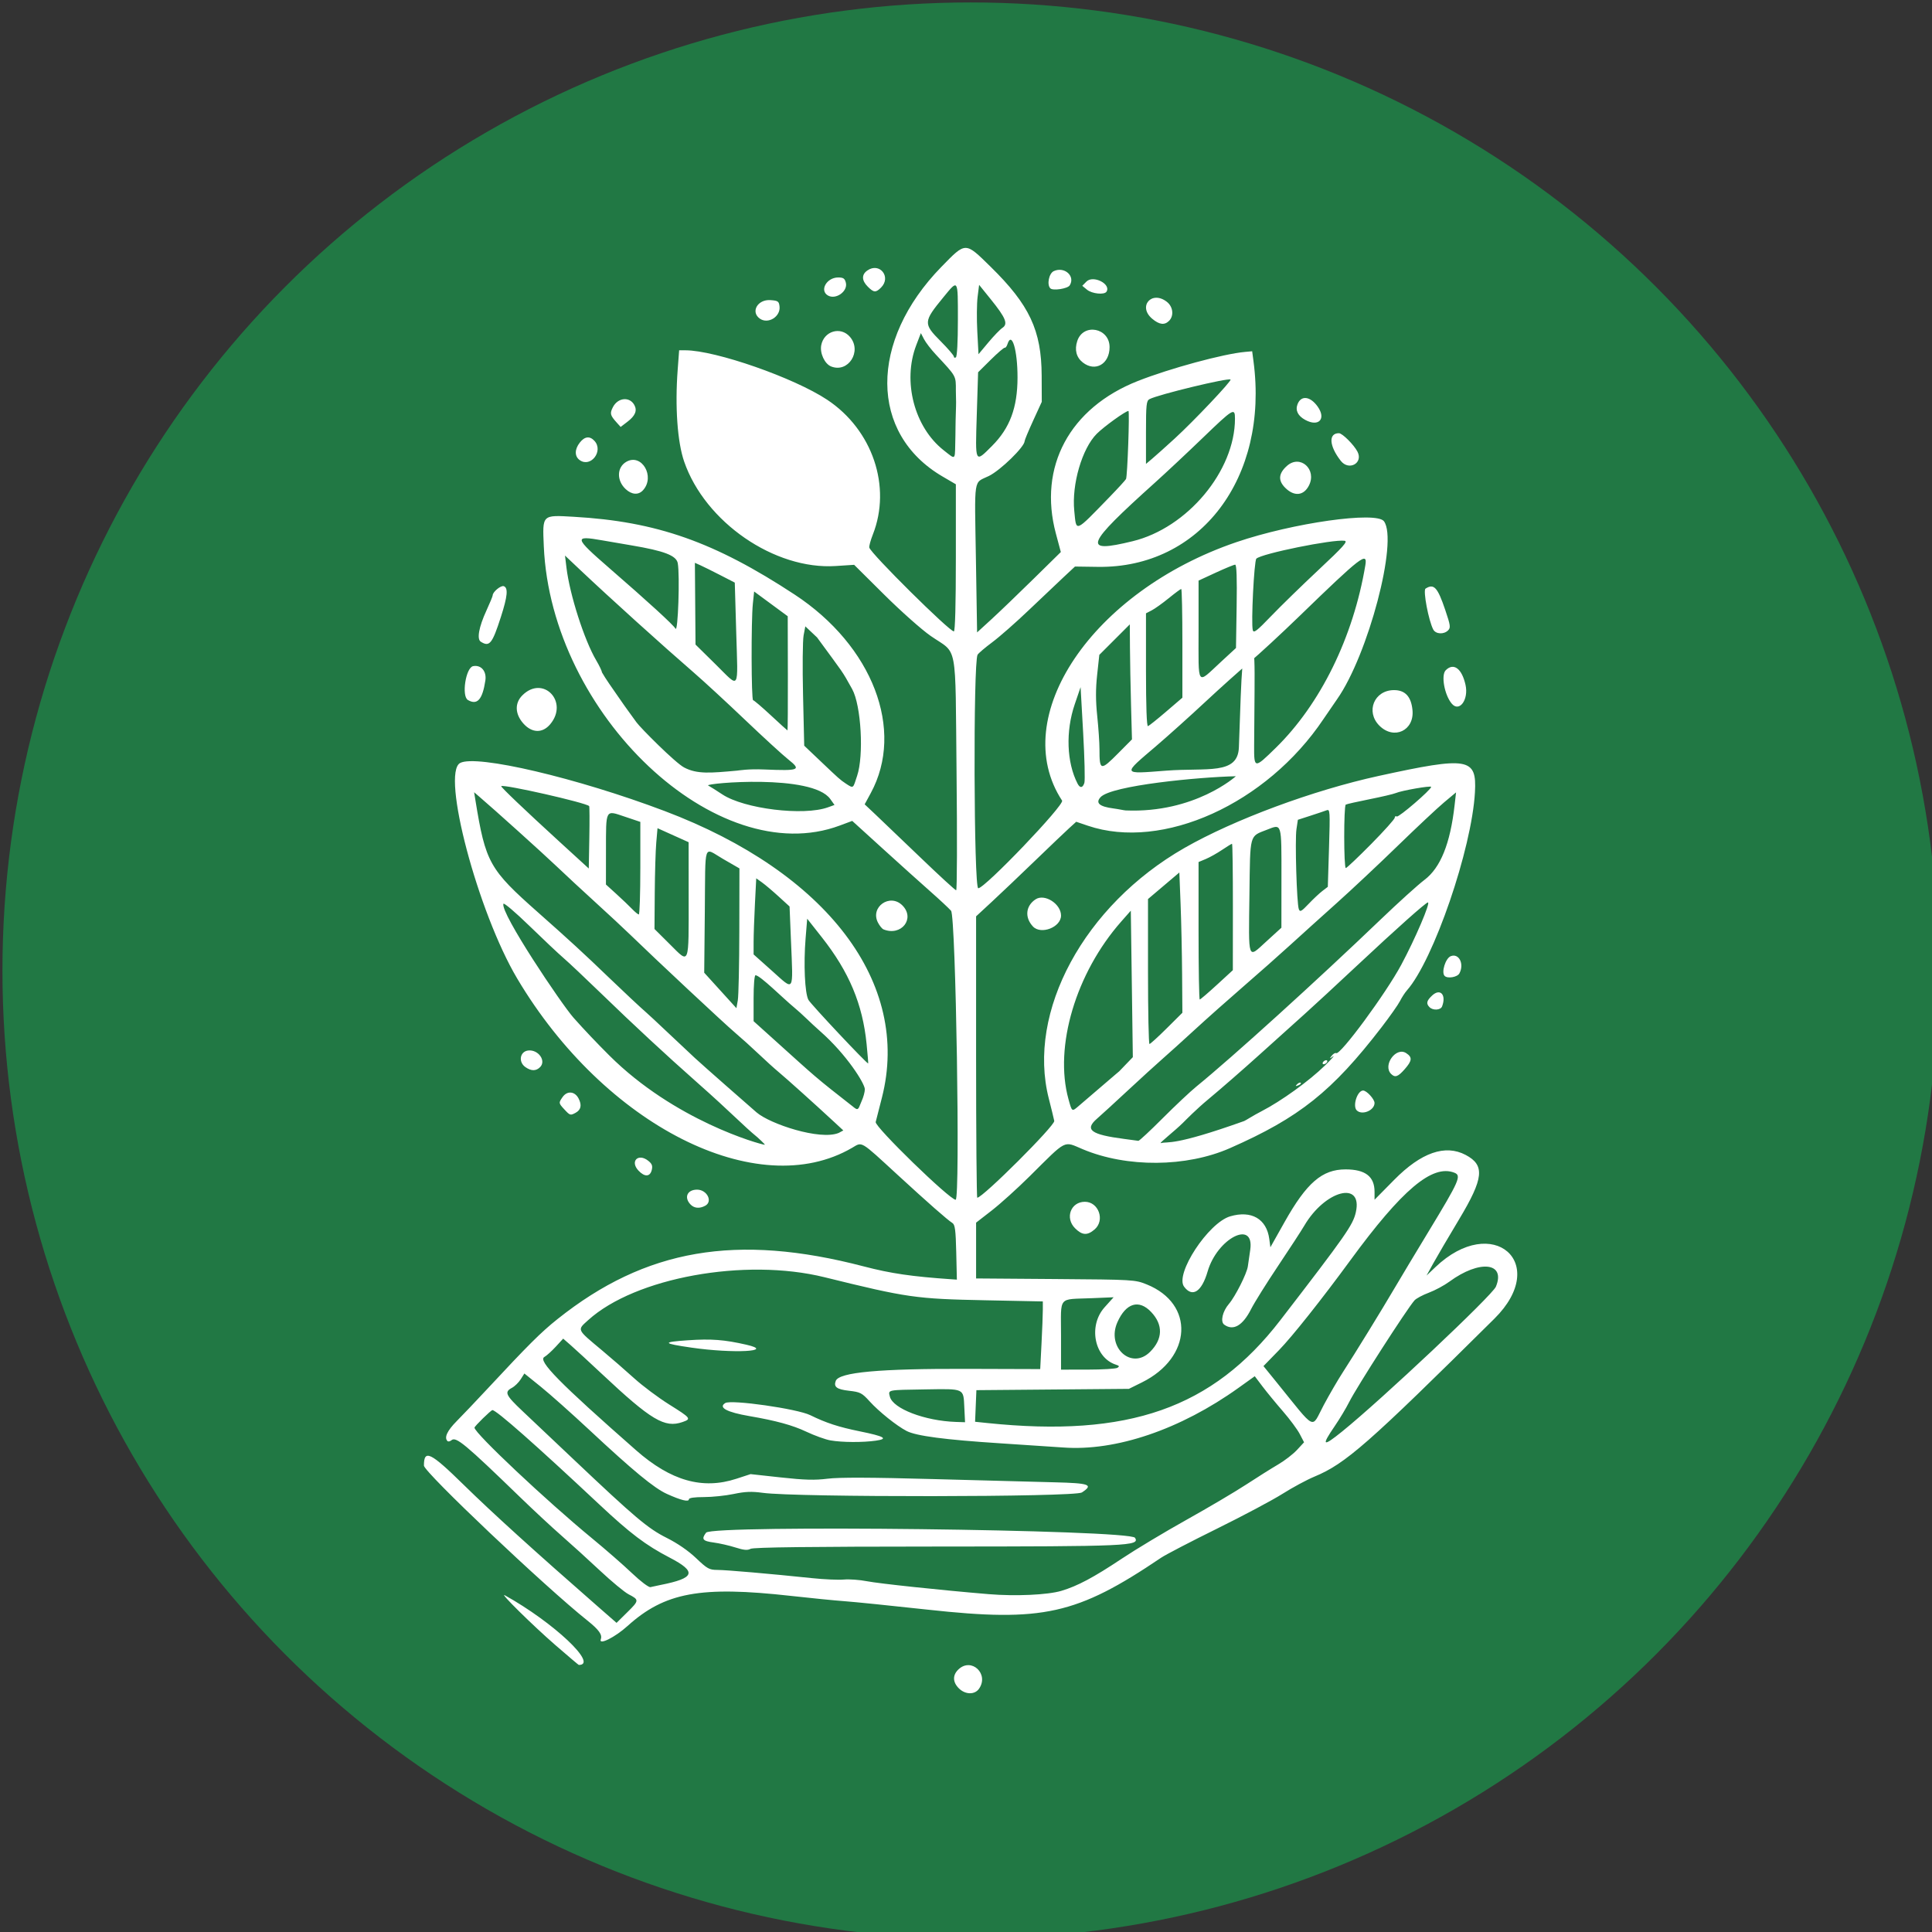 <?xml version="1.0" encoding="UTF-8" standalone="no"?>
<!-- Created with Inkscape (http://www.inkscape.org/) -->

<svg
   version="1.1"
   id="svg1"
   width="32"
   height="32"
   viewBox="0 0 32 32"
   sodipodi:docname="GG - logo.svg"
   inkscape:version="1.4 (e7c3feb100, 2024-10-09)"
   xmlns:inkscape="http://www.inkscape.org/namespaces/inkscape"
   xmlns:sodipodi="http://sodipodi.sourceforge.net/DTD/sodipodi-0.dtd"
   xmlns="http://www.w3.org/2000/svg"
   xmlns:svg="http://www.w3.org/2000/svg">
  <rect x="0" y="0" width="32" height="32" fill="#333333" stroke="none"/>
  <defs
     id="defs1" />
  <sodipodi:namedview
     id="namedview1"
     pagecolor="#ffffff"
     bordercolor="#000000"
     borderopacity="0.25"
     inkscape:showpageshadow="2"
     inkscape:pageopacity="0.0"
     inkscape:pagecheckerboard="0"
     inkscape:deskcolor="#d1d1d1"
     inkscape:zoom="18.451068"
     inkscape:cx="36.935532"
     inkscape:cy="17.749651"
     inkscape:window-width="1920"
     inkscape:window-height="1043"
     inkscape:window-x="0"
     inkscape:window-y="0"
     inkscape:window-maximized="1"
     inkscape:current-layer="g1" />
  <g
     inkscape:groupmode="layer"
     inkscape:label="Image"
     id="g1">
    <g
       id="g3"
       transform="matrix(0.067,0,0,0.067,-18.228,-18.228)">
      <circle
         style="fill:#217844"
         id="path2"
         cx="512"
         cy="512"
         r="239.336" />
      <path
         style="fill:#ffffff;stroke-width:0.5"
         d="m 509.087,689.425 c -1.54,-1.54 -1.566,-3.28 -0.07,-4.686 3.214,-3.019 7.618,1.156 5.064,4.802 -1.068,1.524 -3.409,1.47 -4.994,-0.116 z m -99.776,-10.719 c -5.527,-4.796 -13.97,-13.118 -12.451,-12.273 12.056,6.705 23.222,17.22 18.285,17.22 -0.073,0 -2.698,-2.226 -5.834,-4.947 z m 11.269,-1.405 c 0.428,-1.114 -0.468,-2.362 -3.33,-4.641 -10.426,-8.301 -40.39,-36.704 -40.39,-38.285 0,-4.11 1.583,-3.34 9.895,4.813 6.918,6.786 17.508,16.391 33.039,29.969 l 4.684,4.095 2.668,-2.634 c 2.943,-2.906 2.953,-3.061 0.305,-4.431 -1.013,-0.524 -4.204,-3.166 -7.091,-5.871 -2.888,-2.705 -7.162,-6.589 -9.5,-8.631 -2.337,-2.042 -6.95,-6.328 -10.25,-9.525 -13.528,-13.106 -15.804,-14.999 -16.924,-14.07 -0.368,0.305 -0.817,0.407 -0.997,0.226 -0.871,-0.871 -0.095,-2.549 2.296,-4.963 1.444,-1.457 4.763,-4.946 7.375,-7.753 10.337,-11.105 13.416,-14.172 17.5,-17.43 21.805,-17.392 44.257,-21.256 75.75,-13.034 6.708,1.751 11.787,2.494 21.75,3.181 l 1.25,0.086 -0.157,-6.75 c -0.128,-5.496 -0.304,-6.843 -0.949,-7.25 -1.231,-0.777 -5.93,-4.907 -13.571,-11.926 -9.375,-8.612 -8.638,-8.174 -11.213,-6.669 -23.355,13.647 -61.196,-5.476 -82.802,-41.842 -9.731,-16.379 -18.832,-50.758 -14.107,-53.287 4.022,-2.152 28.927,3.698 50.549,11.875 40.204,15.204 60.945,42.558 53.721,70.849 -0.702,2.75 -1.395,5.465 -1.54,6.033 -0.293,1.152 18.288,19.217 19.767,19.217 1.162,0 0.046,-70.113 -1.137,-71.443 -0.584,-0.656 -2.878,-2.794 -5.097,-4.75 -2.22,-1.956 -7.479,-6.686 -11.686,-10.51 l -7.651,-6.953 -3.064,1.143 c -30.341,11.324 -71.386,-27.41 -73.181,-69.058 -0.339,-7.868 -0.492,-7.718 7.405,-7.266 20.487,1.172 34.763,6.199 54.6,19.225 19.297,12.672 27.283,33.494 18.825,49.081 l -1.508,2.78 2.647,2.49 c 1.456,1.37 6.456,6.151 11.11,10.625 4.655,4.474 8.643,8.135 8.864,8.135 0.22,0 0.264,-12.994 0.097,-28.875 -0.35,-33.325 0.414,-29.277 -6.424,-34.025 -2.2,-1.528 -7.351,-6.104 -11.447,-10.17 l -7.447,-7.393 -4.553,0.297 c -15.114,0.987 -32.303,-10.854 -37.468,-25.812 -1.673,-4.845 -2.289,-13.55 -1.605,-22.678 l 0.363,-4.844 1.578,0.006 c 7.451,0.028 26.842,6.799 35.024,12.23 11.209,7.44 15.955,21.465 11.279,33.327 -0.561,1.423 -0.953,2.869 -0.872,3.214 0.339,1.446 19.787,20.722 20.907,20.722 0.311,0 0.49,-6.641 0.49,-18.184 v -18.184 l -3.304,-1.932 c -18.094,-10.582 -18.212,-33.439 -0.267,-51.825 6.086,-6.236 5.823,-6.236 12.182,0 9.597,9.412 12.557,15.725 12.602,26.875 l 0.026,6.5 -2.12,4.626 c -1.166,2.544 -2.119,4.832 -2.119,5.084 0,1.396 -5.947,7.198 -8.834,8.619 -3.886,1.913 -3.543,-0.296 -3.205,20.671 l 0.29,18 3.5,-3.202 c 1.925,-1.761 6.582,-6.231 10.35,-9.934 l 6.85,-6.732 -1.223,-4.566 c -4.424,-16.512 3.405,-31.077 20.274,-37.721 7.925,-3.121 21.139,-6.705 26.5,-7.188 l 1.75,-0.158 0.331,2.5 c 3.812,28.777 -13.141,51.157 -38.482,50.799 l -5.651,-0.08 -2.833,2.641 c -1.558,1.452 -5.428,5.118 -8.599,8.146 -3.172,3.028 -7.229,6.595 -9.016,7.926 -1.788,1.331 -3.423,2.722 -3.633,3.09 -1.098,1.918 -0.935,57.728 0.168,57.728 1.641,0 21.389,-20.65 20.723,-21.668 -13.526,-20.647 7.434,-51.734 43.078,-63.889 14.007,-4.777 34.645,-7.697 36.497,-5.164 3.531,4.828 -3.892,33.013 -11.581,43.971 -0.965,1.375 -2.485,3.591 -3.378,4.925 -14.049,20.978 -39.788,32.623 -58.259,26.359 l -2.865,-0.972 -1.75,1.591 c -0.963,0.875 -4.787,4.522 -8.5,8.104 -3.712,3.582 -8.494,8.127 -10.625,10.1 l -3.875,3.586 v 34.779 c 0,19.128 0.131,34.779 0.29,34.779 1.354,0 19.262,-17.866 19.033,-18.989 -0.141,-0.694 -0.746,-3.174 -1.344,-5.511 -5.494,-21.477 8.733,-47.775 33.521,-61.961 12.276,-7.026 31.814,-14.27 48.054,-17.816 22.156,-4.839 24.241,-4.485 23.769,4.027 -0.776,14.011 -10.228,41.545 -16.821,49 -0.486,0.55 -1.255,1.732 -1.707,2.628 -0.453,0.895 -2.511,3.82 -4.574,6.5 -12.205,15.854 -20.321,22.322 -37.47,29.868 -10.766,4.737 -25.484,4.845 -36.377,0.268 -4.865,-2.044 -3.771,-2.601 -13.123,6.675 -3.025,3 -7.244,6.809 -9.375,8.464 l -3.875,3.009 v 6.897 6.897 l 19.625,0.147 c 19.305,0.144 19.673,0.166 22.557,1.329 11.896,4.797 11.255,18.06 -1.17,24.214 l -3.238,1.604 -18.85,0.162 -18.85,0.162 -0.162,3.906 -0.162,3.906 2.917,0.304 c 35.002,3.644 55.766,-3.636 72.565,-25.44 16.23,-21.065 17.946,-23.521 18.649,-26.685 1.748,-7.874 -7.617,-5.414 -12.753,3.35 -0.716,1.222 -3.637,5.709 -6.491,9.97 -2.854,4.262 -5.847,9.052 -6.652,10.646 -2.072,4.105 -4.431,5.466 -6.655,3.839 -0.994,-0.727 -0.408,-3.29 1.172,-5.12 1.553,-1.8 4.413,-7.462 4.673,-9.25 0.14,-0.963 0.409,-2.821 0.598,-4.13 1.093,-7.572 -8.148,-2.858 -10.542,5.377 -1.46,5.022 -3.763,6.503 -5.817,3.74 -2.32,-3.12 5.987,-15.792 11.396,-17.383 5.251,-1.545 9.005,0.624 9.667,5.584 l 0.275,2.06 3.5,-6.225 c 5.465,-9.721 9.291,-13.025 15.081,-13.025 4.895,0 7.169,1.758 7.169,5.541 v 1.959 l 4.875,-4.937 c 6.652,-6.736 12.585,-8.804 17.633,-6.146 4.83,2.543 4.501,5.757 -1.634,15.977 -2.594,4.321 -5.46,9.205 -6.369,10.855 l -1.653,3 2.199,-2.093 c 14.149,-13.468 28.44,-0.995 14.59,12.734 -31.341,31.069 -36.808,35.866 -44.511,39.065 -1.859,0.772 -5.406,2.683 -7.881,4.247 -2.475,1.564 -9.787,5.452 -16.25,8.642 -6.463,3.189 -12.65,6.407 -13.75,7.149 -20.882,14.102 -29.243,15.961 -57.75,12.841 -8.938,-0.978 -18.163,-1.916 -20.5,-2.083 -2.337,-0.168 -8.3,-0.758 -13.25,-1.311 -22.384,-2.502 -31.204,-0.879 -40.417,7.436 -3.138,2.832 -7.219,4.851 -6.613,3.272 z m 113.857,-11.967 c 3.979,-1.181 7.965,-3.302 14.923,-7.94 3.438,-2.291 10.637,-6.616 16,-9.611 5.362,-2.995 12,-6.916 14.75,-8.714 2.75,-1.798 6.309,-4.033 7.909,-4.968 1.6,-0.934 3.699,-2.552 4.665,-3.595 l 1.755,-1.896 -1.071,-2.054 c -0.589,-1.13 -2.463,-3.658 -4.165,-5.617 -1.702,-1.96 -3.962,-4.71 -5.024,-6.112 l -1.93,-2.549 -4.001,2.866 c -14.377,10.298 -30.333,15.723 -43.389,14.751 -1.788,-0.133 -8.762,-0.597 -15.5,-1.03 -13.622,-0.877 -20.782,-1.817 -23.163,-3.041 -2.428,-1.249 -6.853,-4.791 -9.154,-7.328 -1.898,-2.093 -2.315,-2.308 -5.095,-2.622 -3.029,-0.343 -3.85,-0.955 -3.278,-2.446 0.817,-2.13 10.738,-3.036 32.491,-2.967 l 18.051,0.057 0.322,-6.307 c 0.177,-3.469 0.323,-7.233 0.324,-8.364 l 0.002,-2.057 -14.125,-0.285 c -17.319,-0.349 -19.306,-0.633 -39.866,-5.704 -19.64,-4.844 -46.775,0.08 -58.389,10.595 -2.788,2.524 -2.941,2.185 3.375,7.462 2.335,1.951 5.935,5.077 8,6.948 2.065,1.871 5.948,4.776 8.63,6.456 5.413,3.391 5.543,3.562 3.3,4.344 -4.404,1.535 -7.73,-0.449 -19.925,-11.887 -3.163,-2.966 -6.61,-6.145 -7.662,-7.063 l -1.912,-1.669 -1.838,1.997 c -1.011,1.099 -2.276,2.239 -2.811,2.534 -1.679,0.926 3.671,6.369 22.668,23.067 8.6,7.559 16.424,9.78 24.805,7.039 l 3.5,-1.144 7.5,0.821 c 5.856,0.641 8.389,0.709 11.555,0.31 2.823,-0.356 10.721,-0.328 26,0.092 12.07,0.332 25.601,0.692 30.07,0.801 8.705,0.212 9.714,0.587 6.773,2.515 -1.765,1.157 -70.567,1.231 -78.909,0.085 -2.725,-0.374 -4.328,-0.311 -7.158,0.285 -2.005,0.422 -5.319,0.767 -7.364,0.767 -2.387,0 -3.717,0.198 -3.717,0.554 0,0.722 -1.969,0.237 -5.443,-1.339 -3.156,-1.432 -8.291,-5.669 -19.179,-15.825 -4.34,-4.048 -9.725,-8.841 -11.967,-10.651 l -4.077,-3.291 -0.911,1.438 c -0.501,0.791 -1.476,1.741 -2.167,2.111 -1.923,1.029 -1.574,1.794 2.618,5.748 2.131,2.01 7.76,7.333 12.508,11.83 15.339,14.526 18.498,17.191 23.117,19.502 2.685,1.343 5.371,3.194 7.292,5.025 2.761,2.63 3.247,2.899 5.25,2.905 2.195,0.006 13.066,0.95 23.427,2.035 2.984,0.312 6.518,0.468 7.853,0.346 1.335,-0.122 3.89,0.063 5.678,0.412 3.035,0.592 18.388,2.221 30.116,3.197 6.629,0.551 14.572,0.191 17.961,-0.815 z m -80.577,-10.72 c -1.512,-0.483 -3.931,-1.035 -5.375,-1.227 -2.728,-0.363 -3.088,-0.83 -1.874,-2.434 1.504,-1.987 104.794,-0.75 106.042,1.27 1.245,2.014 -1.584,2.139 -48.793,2.16 -31.643,0.014 -45.551,0.184 -46.25,0.564 -0.76,0.414 -1.66,0.334 -3.75,-0.334 z m 23.5,-26.471 c -1.238,-0.216 -3.938,-1.19 -6,-2.165 -3.379,-1.596 -7.439,-2.708 -14.027,-3.842 -5.623,-0.967 -7.766,-2.124 -5.981,-3.228 1.474,-0.911 17.78,1.414 21.008,2.995 3.957,1.938 7,2.931 12.25,3.999 6.103,1.241 7.153,1.845 4,2.302 -3.224,0.467 -8.389,0.439 -11.25,-0.061 z M 443.019,605.211 c -7.234,-1.047 -7.397,-1.379 -0.894,-1.822 5.777,-0.394 8.978,-0.15 14.453,1.1 7.283,1.663 -3.205,2.221 -13.56,0.722 z m -7.66,58.668 c 8.53,-1.693 9.041,-3.227 2.25,-6.758 -5.925,-3.08 -9.727,-5.956 -17.455,-13.2 -15.71,-14.726 -25.374,-23.255 -26.361,-23.266 -0.354,-0.004 -4.434,3.988 -4.434,4.339 0,1.344 17.797,18.098 29.067,27.363 3.315,2.726 7.75,6.595 9.855,8.6 2.132,2.03 4.16,3.561 4.577,3.457 0.412,-0.103 1.538,-0.344 2.5,-0.535 z m 168.475,-37.923 c 9.799,-7.917 37.139,-33.667 38.03,-35.818 2.489,-6.008 -4.038,-6.718 -11.488,-1.249 -1.276,0.937 -3.571,2.171 -5.101,2.743 -1.529,0.572 -3.124,1.429 -3.544,1.905 -1.909,2.163 -14.286,21.426 -16.136,25.115 -0.759,1.512 -2.36,4.182 -3.558,5.933 -3.399,4.966 -3.015,5.259 1.797,1.371 z m -4.537,-6.535 c 1.39,-2.602 3.518,-6.258 4.729,-8.125 2.952,-4.551 9.588,-15.345 12.848,-20.895 1.454,-2.475 5.168,-8.662 8.255,-13.75 7.764,-12.797 8.286,-13.988 6.439,-14.697 -5.449,-2.091 -12.902,4.199 -25.709,21.696 -7.036,9.613 -14.343,18.813 -17.603,22.164 l -3.853,3.96 3.103,3.825 c 10.177,12.547 8.61,11.773 11.791,5.821 z m -88.844,0.605 c -0.239,-4.835 0.17,-4.646 -9.718,-4.492 -9.446,0.147 -9.12,0.079 -8.691,1.789 0.746,2.971 8.652,5.999 16.326,6.253 l 2.262,0.075 z m 37.846,-9.828 c 0.545,-0.345 0.473,-0.507 -0.344,-0.766 -5.368,-1.704 -6.941,-9.621 -2.822,-14.203 l 2.221,-2.47 -5.373,0.225 c -8.52,0.357 -7.623,-0.723 -7.623,9.176 v 8.49 l 6.625,-0.008 c 3.644,-0.004 6.936,-0.205 7.316,-0.445 z m 8.085,-3.956 c 3.153,-3.153 3.249,-6.668 0.27,-9.827 -3.036,-3.22 -6.254,-2.246 -8.367,2.53 -2.753,6.224 3.519,11.875 8.098,7.297 z m -97.026,-52.984 c -3.733,-3.066 -6.224,-5.877 -15.05,-13.674 -7.553,-6.673 -15.621,-14.157 -23.7,-21.986 -3.85,-3.731 -8.012,-7.653 -9.25,-8.716 -1.238,-1.063 -5.038,-4.643 -8.445,-7.956 -3.407,-3.313 -6.288,-5.763 -6.402,-5.443 -0.807,2.265 14.377,24.836 17.33,28.169 2.652,2.994 5.805,6.298 8.816,9.302 16.166,16.124 37.141,21.963 38.451,22.107 0.275,0.025 -1.75,-1.802 -1.75,-1.802 z m 20.024,-1.12 1.157,-0.619 -2.22,-2.059 c -4.579,-4.247 -11.781,-10.722 -13.711,-12.328 -1.1,-0.915 -3.35,-2.95 -5,-4.521 -1.65,-1.571 -4.286,-3.949 -5.858,-5.283 -2.673,-2.269 -19.686,-18.171 -25.947,-24.252 -1.543,-1.499 -5.368,-5.056 -8.5,-7.905 -3.132,-2.849 -7.494,-6.895 -9.694,-8.991 -3.405,-3.244 -15.432,-14.077 -19.176,-17.272 l -1.164,-0.993 0.325,1.993 c 2.511,15.421 3.426,17.057 15.515,27.747 7.553,6.679 11.371,10.189 17.455,16.048 3.6,3.466 7.782,7.378 9.295,8.692 1.512,1.314 6.846,6.437 12,11.228 2.071,1.924 13.54,11.969 15.216,13.421 3.331,2.883 15.707,6.984 20.308,5.094 z m 80.096,-3.629 c 3.097,-3.103 6.866,-6.647 8.377,-7.875 8.786,-7.144 29.792,-26.189 45.553,-41.3 4.341,-4.162 9.199,-8.554 10.797,-9.76 3.969,-2.996 6.373,-8.955 7.449,-18.466 l 0.358,-3.165 -2.951,2.466 c -1.623,1.356 -6.776,6.184 -11.451,10.729 -4.675,4.545 -11.517,10.963 -15.204,14.263 -3.687,3.3 -8.862,7.969 -11.5,10.376 -2.638,2.407 -7.834,7.006 -11.546,10.219 -3.712,3.214 -9.089,7.995 -11.948,10.624 -2.859,2.629 -6.459,5.881 -8,7.227 -1.541,1.346 -5.389,4.855 -8.552,7.798 -3.163,2.943 -6.594,6.085 -7.625,6.98 -3.128,2.717 -1.505,3.921 6.721,4.989 1.734,0.225 3.32,0.438 3.523,0.473 0.203,0.035 2.903,-2.475 6,-5.579 z m -0.438,6.143 c 1.902,-0.483 2.866,0.865 20.594,-5.46 0.342,-0.122 2.193,-1.344 4.294,-2.425 4.854,-2.499 11.759,-7.476 15.655,-11.284 1.664,-1.627 2.576,-2.648 2.026,-2.27 -0.917,0.631 -0.944,0.616 -0.318,-0.181 0.375,-0.478 0.86,-0.759 1.079,-0.624 0.979,0.605 12.291,-14.742 16.098,-21.843 3.467,-6.465 7.292,-15.414 6.589,-15.414 -0.493,0 -7.727,6.443 -17.345,15.45 -5.169,4.84 -11.033,10.262 -13.032,12.05 -1.999,1.788 -6.998,6.287 -11.109,10 -4.111,3.712 -9.88,8.742 -12.819,11.176 -2.939,2.434 -5.584,5.138 -6.196,5.75 -2.029,2.03 -6.182,5.244 -5.515,5.075 z m 33.685,-14.563 c 0.339,-0.342 0.743,-0.495 0.897,-0.341 0.154,0.154 -0.124,0.434 -0.617,0.621 -0.713,0.271 -0.77,0.214 -0.28,-0.28 z m 6.383,-5.438 c 0.17,-0.275 0.534,-0.5 0.809,-0.5 0.275,0 0.361,0.225 0.191,0.5 -0.17,0.275 -0.534,0.5 -0.809,0.5 -0.275,0 -0.361,-0.225 -0.191,-0.5 z m -60.157,10.625 c 10.132,-8.677 9.927,-8.518 9.67,-8.25 l 3.487,-3.625 -0.25,-18.105 -0.25,-18.105 -2.375,2.694 c -11.216,12.724 -16.621,30.918 -13.038,43.891 0.911,3.298 0.825,3.152 2.755,1.5 z m -53.093,-3.938 c 0,-1.395 -4.486,-8.588 -11.064,-14.36 -2.329,-2.043 -4.429,-4.229 -6.371,-5.828 -2.72,-2.239 -8.471,-7.999 -9.591,-7.999 -0.271,0 -0.474,2.434 -0.474,5.68 v 5.68 l 4.625,4.165 c 11.296,10.171 10.096,9.251 20.32,17.254 1.069,0.837 1.059,-0.145 1.78,-1.711 0.426,-0.925 0.775,-2.222 0.775,-2.88 z m 0.434,-11.187 c -0.973,-9.835 -4.323,-17.826 -11.05,-26.361 l -3.634,-4.611 -0.396,4.861 c -0.518,6.358 -0.19,13.539 0.696,15.192 0.572,1.067 14.518,15.906 14.778,15.724 0.042,-0.03 -0.134,-2.192 -0.393,-4.804 z m 74.18,-3.863 3.886,-3.863 -0.068,-9.512 c -0.037,-5.231 -0.206,-13.033 -0.375,-17.338 l -0.307,-7.826 -3.875,3.282 -3.875,3.282 v 17.918 c 0,9.855 0.164,17.918 0.364,17.918 0.2,0 2.113,-1.738 4.25,-3.863 z m -105.643,-24.218 0.029,-15.331 -4.044,-2.333 c -4.952,-2.856 -4.338,-4.632 -4.515,13.057 l -0.15,15.061 3.98,4.384 3.98,4.384 0.346,-1.945 c 0.19,-1.07 0.359,-8.844 0.375,-17.276 z m 118.057,13.456 3.946,-3.625 0.013,-15.625 c 0.007,-8.594 -0.088,-15.625 -0.212,-15.625 -0.124,0 -1.231,0.679 -2.461,1.509 -1.23,0.83 -3.041,1.846 -4.025,2.257 l -1.789,0.747 v 16.993 c 0,9.346 0.131,16.993 0.291,16.993 0.16,0 2.067,-1.631 4.237,-3.625 z m -105.282,-10.749 -0.354,-8.624 -2.71,-2.477 c -1.491,-1.362 -3.345,-2.929 -4.12,-3.481 l -1.41,-1.004 -0.324,6.355 c -0.178,3.495 -0.325,7.728 -0.326,9.406 l -0.002,3.051 4.625,4.129 c 5.518,4.926 5.15,5.511 4.622,-7.356 z m -25.299,-11.149 -0.008,-13.365 -3.845,-1.731 -3.845,-1.731 -0.31,3.55 c -0.17,1.952 -0.339,7.559 -0.375,12.459 l -0.065,8.909 3.875,3.852 c 4.846,4.818 4.583,5.505 4.572,-11.943 z m 146.544,-4.573 c 0.01,-13.755 0.138,-13.331 -3.58,-11.878 -4.39,1.716 -4.139,0.791 -4.334,16.005 -0.214,16.665 -0.496,15.878 4.163,11.631 l 3.742,-3.412 z m -158.491,-2.359 v -11.455 l -3.847,-1.293 c -4.849,-1.63 -4.636,-2.014 -4.646,8.364 l -0.008,8.411 2.575,2.339 c 1.416,1.287 3.16,2.949 3.875,3.695 0.715,0.746 1.469,1.364 1.675,1.375 0.206,0.011 0.375,-5.135 0.375,-11.435 z m 168.602,5.631 1.352,-1.034 0.296,-9.633 c 0.28,-9.129 0.249,-9.615 -0.602,-9.288 -0.494,0.19 -2.293,0.796 -3.998,1.347 l -3.1,1.002 -0.349,2.329 c -0.398,2.655 0.069,18.421 0.586,19.768 0.291,0.76 0.639,0.574 2.402,-1.285 1.133,-1.195 2.669,-2.638 3.413,-3.207 z M 417.705,471.331 c -0.847,-0.847 -21.106,-5.44 -21.736,-4.928 -0.195,0.158 5.771,5.851 14.391,13.732 l 7.25,6.628 0.138,-7.625 c 0.076,-4.194 0.057,-7.707 -0.043,-7.807 z m 193.306,9.4 c 3.217,-3.257 5.848,-6.195 5.848,-6.53 0,-0.334 0.226,-0.468 0.502,-0.298 0.468,0.289 8.497,-6.624 8.497,-7.316 3.2e-4,-0.372 -7.299,0.901 -8.75,1.526 -0.55,0.237 -3.469,0.923 -6.486,1.524 -3.017,0.601 -5.661,1.201 -5.875,1.333 -0.516,0.319 -0.504,15.681 0.013,15.681 0.221,0 3.033,-2.665 6.25,-5.921 z m -134.277,-9.091 1.624,-0.586 -1.041,-1.463 c -4.464,-6.268 -30.837,-3.923 -30.207,-3.363 0.55,0.301 2.125,1.293 3.5,2.205 5.403,3.583 20.082,5.384 26.124,3.206 z m 100.847,-7.685 c -8.951,0.187 -30.811,2.252 -33.465,5.188 -1.29,1.427 -0.265,2.318 3.186,2.77 1.269,0.166 2.632,0.478 3.057,0.496 17.089,0.709 27.221,-8.454 27.221,-8.454 z m 0.746,-7.155 c 0.73,-21.29 0.773,-22.842 2.183,-24.153 2.138,-1.987 1.708,1.311 1.585,23.737 -0.032,5.766 0.073,5.711 5.316,0.585 11.082,-10.835 19.2,-27.375 22.18,-45.191 0.575,-3.438 -1.042,-2.19 -16.232,12.53 -4.537,4.397 -10.102,9.544 -12.367,11.438 -2.264,1.894 -7.214,6.33 -11,9.859 -3.786,3.529 -9.246,8.433 -12.133,10.898 -8.379,7.154 -8.587,6.926 2.5,6.072 10.029,-0.773 17.731,1.147 17.968,-5.773 z m -94.383,7.066 c 1.697,-5.007 1.018,-17.422 -1.226,-21.464 -2.661,-4.792 -1.924,-3.527 -8.669,-12.757 l -2.906,-2.743 -0.425,2.25 c -0.234,1.238 -0.295,7.875 -0.137,14.75 l 0.288,12.5 4.342,4.125 c 4.172,3.963 4.514,4.288 5.918,5.223 2.059,1.371 1.789,1.145 2.815,-1.884 z m 56.184,1.728 c 0.185,-0.582 0.05,-6.145 -0.3,-12.362 l -0.636,-11.304 -1.446,4.237 c -2.276,6.669 -2.002,14.374 0.698,19.612 0.606,1.176 1.276,1.103 1.684,-0.183 z m -85.925,-3.019 c 0.565,-0.051 2.724,-0.461 6.783,-0.292 8.701,0.362 9.236,0.141 5.97,-2.459 -1.417,-1.128 -6.238,-5.543 -10.712,-9.809 -4.474,-4.266 -10.176,-9.525 -12.671,-11.685 -7.866,-6.81 -20.861,-18.555 -28.135,-25.428 l -3.704,-3.5 0.362,3 c 0.806,6.677 4.411,17.912 7.344,22.887 0.781,1.324 1.419,2.659 1.419,2.967 0.843,1.516 2.665,4.075 3.855,5.791 3.046,4.407 2.07,2.902 4.683,6.571 0.956,1.343 9.596,10.034 11.807,11.18 3.205,1.688 6.544,1.359 12.999,0.776 z m 94.312,-4.327 3.379,-3.405 -0.23,-8.47 c -0.126,-4.659 -0.246,-11.056 -0.267,-14.216 l -0.037,-5.746 -3.769,3.769 -3.769,3.769 -0.534,4.919 c -0.385,3.539 -0.379,6.408 0.02,10.227 0.305,2.92 0.554,6.584 0.553,8.143 -0.002,5.381 0.261,5.438 4.654,1.011 z m -81.688,-19.72 -0.032,-14.125 -4.153,-3.059 -4.153,-3.059 -0.314,3.008 c -0.443,4.235 -0.393,23.86 0.061,23.868 0.206,0.004 2.175,1.681 4.375,3.727 2.2,2.046 4.056,3.73 4.125,3.743 0.069,0.013 0.11,-6.333 0.093,-14.102 z m 93.527,9.442 4.005,-3.433 v -13.442 c 0,-7.393 -0.128,-13.442 -0.284,-13.442 -0.156,0 -1.543,1.026 -3.082,2.28 -1.539,1.254 -3.437,2.61 -4.216,3.013 l -1.418,0.733 v 14.029 c 0,9.037 0.176,13.97 0.495,13.862 0.272,-0.092 2.297,-1.711 4.5,-3.599 z m -106.29,-19.548 -0.358,-12.334 -3.549,-1.828 c -1.952,-1.005 -4.17,-2.106 -4.93,-2.447 l -1.382,-0.619 0.077,10.104 0.077,10.104 4.981,4.907 c 6.065,5.976 5.511,6.837 5.083,-7.888 z m 119.795,7.289 3.75,-3.46 0.162,-10.299 c 0.11,-6.997 -0.007,-10.299 -0.366,-10.299 -0.29,0 -2.444,0.885 -4.787,1.968 l -4.259,1.968 v 12.3 c 0,14.205 -0.558,13.412 5.5,7.823 z m 24.212,-22.822 c 6.089,-5.7 7.264,-7.015 6.384,-7.145 -2.834,-0.417 -20.569,3.18 -21.812,4.424 -0.556,0.556 -1.327,15.964 -0.883,17.66 0.216,0.828 0.957,0.261 4.554,-3.483 2.362,-2.459 7.653,-7.615 11.758,-11.457 z m -158.46,-1.597 c -0.344,-1.892 -3.325,-3.042 -11.429,-4.41 -2.515,-0.424 -5.792,-0.987 -7.282,-1.25 -7.048,-1.245 -6.906,-0.682 1.708,6.797 9.761,8.475 15.866,14.059 16.451,15.047 0.612,1.033 1.097,-13.186 0.551,-16.184 z m 112.46,-5.441 c 13.53,-3.297 25.288,-17.382 25.288,-30.292 0,-2.784 -0.4,-2.546 -7.937,4.719 -3.78,3.644 -9.109,8.637 -11.843,11.096 -17.329,15.587 -18.072,17.539 -5.508,14.477 z m -5.772,-10.868 c 2.095,-2.156 3.951,-4.181 4.123,-4.5 0.35,-0.649 0.925,-16.83 0.597,-16.83 -0.694,0 -6.039,3.853 -7.83,5.643 -3.626,3.626 -6.216,12.494 -5.56,19.038 0.537,5.36 0.001,5.567 8.669,-3.35 z m 16.202,-14.554 c 4.677,-4.28 14.082,-14.218 13.761,-14.539 -0.498,-0.498 -17.867,3.696 -20.028,4.837 -0.776,0.41 -0.875,1.341 -0.875,8.239 v 7.777 l 1.517,-1.277 c 0.834,-0.702 3.366,-2.968 5.625,-5.036 z m -54.251,-0.809 c 0.057,-1.831 -0.043,-1.164 0.151,-7.162 0.05,-1.541 -0.042,-1.917 -0.042,-3.816 0,-3.765 0.2,-3.405 -4.998,-8.988 -1.152,-1.238 -2.446,-2.924 -2.875,-3.748 l -0.78,-1.498 -1.148,2.998 c -3.428,8.953 -0.464,20.274 6.8,25.973 3.281,2.574 2.692,2.652 2.891,-3.758 z m 9.065,2.658 c 4.393,-4.393 6.277,-9.451 6.287,-16.874 0.009,-6.841 -1.427,-11.607 -2.49,-8.26 -0.173,0.544 -0.471,0.938 -0.663,0.875 -0.192,-0.063 -1.754,1.277 -3.471,2.978 l -3.122,3.093 -0.328,10.532 c -0.378,12.145 -0.485,11.929 3.787,7.657 z m -8.456,-31.154 c 0,-10.25 0.109,-10.079 -3.571,-5.595 -4.988,6.077 -5.017,6.535 -0.679,10.894 1.788,1.796 3.25,3.497 3.25,3.778 0,0.282 0.225,0.373 0.5,0.203 0.303,-0.187 0.5,-3.839 0.5,-9.28 z m 11.017,1.976 c 1.436,-0.953 0.816,-2.467 -2.888,-7.056 l -2.879,-3.566 -0.375,2.963 c -0.206,1.63 -0.241,5.488 -0.077,8.574 l 0.298,5.611 2.434,-2.913 c 1.339,-1.602 2.908,-3.228 3.486,-3.612 z m 17.944,222.592 c -2.543,-2.543 -1.059,-6.538 2.429,-6.538 3.407,0 5.028,4.582 2.415,6.829 -1.805,1.553 -3.077,1.476 -4.844,-0.291 z m -95.134,-5.953 c -1.566,-1.731 -0.689,-3.586 1.695,-3.586 2.469,0 3.954,2.942 2.01,3.982 -1.442,0.772 -2.777,0.629 -3.705,-0.397 z m -12.786,-8.291 c -2.181,-2.322 -0.043,-4.42 2.449,-2.403 0.903,0.731 1.086,1.235 0.825,2.274 -0.423,1.686 -1.762,1.738 -3.274,0.129 z M 411.586,546.329 c -1.446,-1.56 -1.456,-1.627 -0.448,-3.066 1.133,-1.618 3.022,-1.448 3.955,0.357 0.849,1.641 0.596,2.82 -0.76,3.546 -1.269,0.679 -1.372,0.648 -2.748,-0.837 z m 195.874,0.223 c -1.08,-1.08 0.148,-4.9 1.576,-4.9 0.875,0 2.824,2.126 2.824,3.08 0,1.84 -3.099,3.122 -4.4,1.82 z m 8.5,-9 c -2.143,-2.143 1.215,-6.792 3.72,-5.15 1.566,1.026 1.488,1.864 -0.372,3.982 -1.649,1.878 -2.382,2.134 -3.348,1.167 z m -214.017,-1.698 c -1.821,-1.275 -1.351,-3.902 0.734,-4.104 2.489,-0.242 4.458,2.556 2.897,4.117 -1.002,1.002 -2.189,0.998 -3.631,-0.012 z m 223.517,-14.802 c -0.891,-0.891 -0.738,-1.596 0.625,-2.876 2.016,-1.894 3.578,-0.197 2.472,2.685 -0.358,0.932 -2.239,1.048 -3.097,0.191 z m 3.733,-7.733 c -0.876,-0.876 0.217,-4.387 1.521,-4.887 2.022,-0.776 3.374,1.926 2.128,4.254 -0.505,0.944 -2.919,1.364 -3.649,0.634 z M 490.474,501.817 c -0.35,-0.141 -0.968,-0.899 -1.375,-1.686 -1.986,-3.841 2.959,-7.326 6.033,-4.252 3.247,3.247 -0.253,7.71 -4.658,5.938 z m 36.93,-0.733 c -2.075,-2.227 -1.788,-5.095 0.67,-6.705 2.234,-1.464 6.285,1.125 6.285,4.017 0,2.891 -4.976,4.814 -6.956,2.689 z m 85.656,-49.632 c -3.458,-3.458 -1.292,-8.762 3.588,-8.789 2.781,-0.015 4.273,1.591 4.595,4.95 0.486,5.055 -4.588,7.435 -8.183,3.839 z m -211.648,-0.567 c -2.054,-2.34 -2.14,-5.008 -0.223,-6.925 5.121,-5.121 11.565,1.582 6.877,7.153 -1.91,2.27 -4.539,2.179 -6.654,-0.229 z m 229.52,-4.896 c -1.8,-2.169 -2.67,-7.038 -1.472,-8.237 1.946,-1.946 3.983,-0.443 4.89,3.607 0.825,3.681 -1.544,6.889 -3.418,4.63 z m -243.197,-0.877 c -1.625,-0.946 -0.535,-8.021 1.289,-8.372 1.974,-0.38 3.37,1.26 3.023,3.551 -0.715,4.722 -2.006,6.165 -4.313,4.821 z m 3.177,-14.417 c -1.013,-0.642 -0.472,-3.635 1.389,-7.68 0.857,-1.863 1.558,-3.564 1.558,-3.781 0,-0.851 2.047,-2.532 2.754,-2.261 1.109,0.426 0.914,2.49 -0.713,7.553 -2.155,6.705 -2.828,7.538 -4.988,6.17 z m 235.471,-3 c -1.155,-2.159 -2.581,-9.698 -1.914,-10.122 2.074,-1.316 2.973,-0.344 4.869,5.265 1.297,3.836 1.374,4.389 0.703,5.06 -1.053,1.053 -3.045,0.942 -3.658,-0.204 z m -199.642,-34.715 c -2.296,-2.127 -2.203,-5.436 0.189,-6.78 3.776,-2.122 7.146,3.674 4.096,7.044 -1.123,1.241 -2.771,1.139 -4.285,-0.264 z m 163.029,-0.341 c -1.797,-1.797 -1.656,-3.539 0.44,-5.409 3.269,-2.917 7.486,0.886 5.418,4.885 -1.304,2.521 -3.651,2.731 -5.858,0.523 z m 13.751,-6.648 c -2.887,-3.677 -3.1,-6.848 -0.459,-6.837 0.835,0.003 3.7,2.859 4.584,4.569 1.465,2.832 -2.131,4.809 -4.126,2.268 z m -188.129,-0.173 c -1.319,-0.924 -1.317,-2.669 0.004,-4.349 1.213,-1.542 2.478,-1.683 3.636,-0.403 2.263,2.5 -0.921,6.656 -3.64,4.752 z m 9.107,-9.315 c -1.609,-1.789 -1.719,-2.246 -0.915,-3.801 1.233,-2.384 4.148,-2.657 5.304,-0.497 0.739,1.38 0.206,2.65 -1.733,4.129 l -1.666,1.27 z m 170.248,-0.63 c -1.832,-0.994 -2.505,-2.347 -1.926,-3.87 0.865,-2.275 3.139,-2.018 4.977,0.562 2.168,3.044 0.265,5.107 -3.051,3.307 z m -117.236,-13.226 c -1.582,-0.637 -2.805,-3.266 -2.436,-5.236 0.661,-3.525 4.811,-4.74 7.099,-2.08 3.058,3.555 -0.427,9.022 -4.664,7.316 z m 62.222,-0.986 c -1.596,-1.255 -2.075,-3.133 -1.356,-5.312 1.484,-4.495 7.982,-3.255 7.982,1.523 0,4.192 -3.541,6.216 -6.626,3.789 z m 17.165,-10.802 c -3.642,-3.064 -0.101,-7.115 3.644,-4.169 1.516,1.192 1.771,3.439 0.532,4.678 -1.129,1.129 -2.416,0.972 -4.176,-0.509 z m -96.989,-0.027 c -2.364,-1.656 -0.557,-4.812 2.622,-4.58 1.863,0.136 2.095,0.297 2.239,1.557 0.29,2.526 -2.815,4.457 -4.862,3.023 z m 16.826,-5.723 c -2.142,-1.238 -0.315,-4.456 2.53,-4.456 1.279,0 1.637,0.244 1.901,1.295 0.535,2.132 -2.484,4.285 -4.431,3.16 z m 64.055,-1.425 -1.18,-0.97 1.023,-1.04 c 1.648,-1.674 6.15,0.58 4.97,2.489 -0.52,0.841 -3.577,0.536 -4.813,-0.48 z m -54.203,-0.758 c -1.525,-1.525 -1.567,-2.978 -0.116,-3.994 3.027,-2.12 6.012,1.598 3.389,4.222 -1.295,1.295 -1.785,1.261 -3.273,-0.227 z m 45.13,0.417 c -0.912,-0.912 -0.349,-3.715 0.856,-4.264 2.642,-1.204 5.367,1.239 3.935,3.527 -0.516,0.824 -4.145,1.383 -4.791,0.738 z"
         id="path1"
         sodipodi:nodetypes="ssssssssssssscsssssssssssscssssssssssssscssssscsssssscssscsssssscsssscsssscsscssscsscssssssssssscssscsssssssssssssscccssscccccsssssssssssssscssscsssscssssssssssssssssscssscsssssssscsscssssssssscsssscsssssssssssscssssssssssssssssssssssssssssssssssssssssssssssssssssssscsssssscsssscssccsssssssssssssssscssssssssscsssssssssssscssssssssssssssssssssssssssssssssssscssscssssssssssssssscsscsscsscccsssccssccssscscssssssssccsscsscsscscccssccssssscsscsscssssscssscssssssscsssssssssssssccssssssssssssssssssssssssssssssssssscssssssscsssscssscssccscssscscccscsssscsssscsssscsscccssssssscssssssssssssssssssssssssscssscsssssssssscssssscsssssssssssssssssssssssssssssssssssssssssssssssssssssssssssssssssssssssssssssssssssssssssssssssssssssscssssssscsssssssssssssssssssssssssscssssssssssscsssssssssss" />
    </g>
  </g>
</svg>
